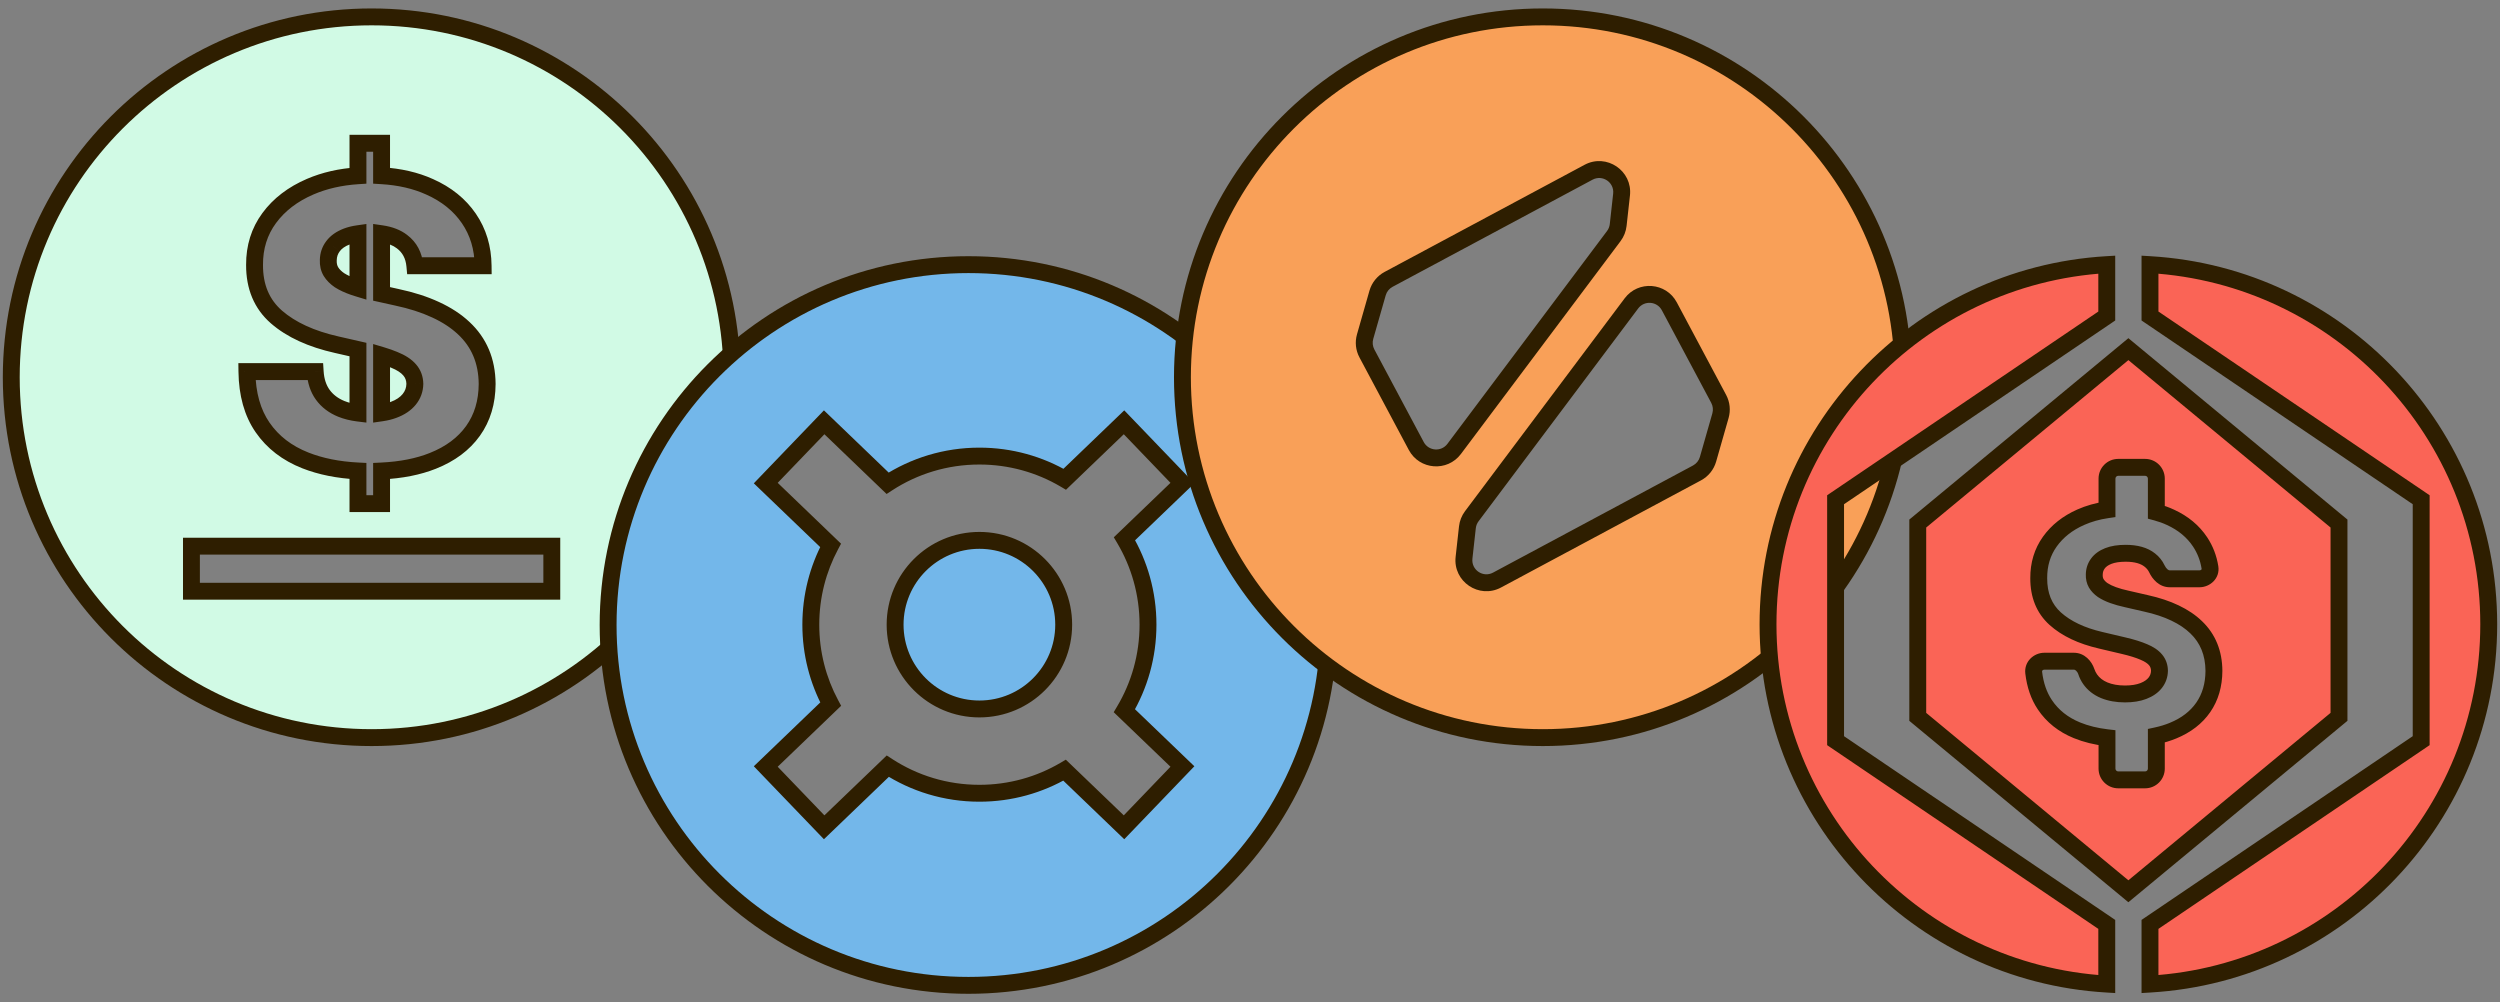 <svg width="222" height="89" viewBox="0 0 222 89" fill="none" xmlns="http://www.w3.org/2000/svg">
<rect x="0" y="0" width="222" height="89" fill="#808080" stroke="none"/>
<path fill-rule="evenodd" clip-rule="evenodd" d="M65 33.5C65 51.173 50.673 65.5 33 65.5C15.327 65.5 1 51.173 1 33.5C1 15.827 15.327 1.5 33 1.5C50.673 1.5 65 15.827 65 33.5ZM49 48.501V52.501H17V48.501H49ZM31.787 41.822V44.723H33.884V41.824C35.626 41.74 37.144 41.44 38.437 40.923C39.989 40.306 41.179 39.419 42.006 38.261C42.833 37.102 43.251 35.715 43.259 34.098C43.251 33.073 43.072 32.148 42.722 31.323C42.372 30.498 41.856 29.769 41.174 29.136C40.501 28.502 39.665 27.956 38.668 27.498C37.678 27.04 36.536 26.673 35.24 26.398L33.884 26.097V20.756C34.63 20.864 35.235 21.099 35.7 21.461C36.374 21.969 36.753 22.681 36.839 23.598H42.901C42.884 22.006 42.462 20.607 41.635 19.398C40.808 18.19 39.644 17.252 38.143 16.586C36.908 16.027 35.488 15.699 33.884 15.603V12.723H31.787V15.607C30.231 15.707 28.82 16.029 27.553 16.573C26.002 17.24 24.786 18.169 23.908 19.361C23.03 20.552 22.595 21.94 22.604 23.523C22.595 25.465 23.243 27.006 24.548 28.148C25.852 29.282 27.639 30.102 29.907 30.611L31.787 31.04V36.678C31.252 36.612 30.762 36.489 30.316 36.311C29.617 36.027 29.067 35.611 28.666 35.061C28.265 34.511 28.039 33.823 27.988 32.998H21.926C21.951 34.998 22.416 36.652 23.32 37.961C24.224 39.269 25.49 40.244 27.118 40.886C28.478 41.422 30.034 41.734 31.787 41.822ZM33.884 36.662C34.274 36.606 34.628 36.518 34.946 36.398C35.551 36.173 36.016 35.861 36.34 35.461C36.664 35.061 36.83 34.602 36.839 34.086C36.83 33.602 36.677 33.19 36.378 32.848C36.08 32.498 35.619 32.198 34.997 31.948C34.673 31.812 34.303 31.682 33.884 31.557V36.662ZM31.787 25.594V20.754C31.42 20.806 31.092 20.888 30.802 20.998C30.256 21.206 29.847 21.494 29.574 21.861C29.301 22.219 29.16 22.631 29.152 23.098C29.135 23.482 29.212 23.819 29.382 24.111C29.561 24.402 29.817 24.661 30.15 24.886C30.491 25.102 30.9 25.294 31.377 25.461C31.509 25.507 31.646 25.551 31.787 25.594Z" fill="#D1FAE5"/>
<path d="M49 52.501V53.251H49.75V52.501H49ZM49 48.501H49.75V47.751H49V48.501ZM17 52.501H16.25V53.251H17V52.501ZM17 48.501V47.751H16.25V48.501H17ZM31.787 44.723H31.037V45.473H31.787V44.723ZM31.787 41.822H32.537V41.109L31.825 41.073L31.787 41.822ZM33.884 44.723V45.473H34.634V44.723H33.884ZM33.884 41.824L33.848 41.075L33.134 41.109V41.824H33.884ZM38.437 40.923L38.16 40.226L38.159 40.227L38.437 40.923ZM43.259 34.098L44.009 34.102L44.009 34.092L43.259 34.098ZM42.722 31.323L43.413 31.031L42.722 31.323ZM41.174 29.136L40.661 29.682L40.664 29.685L41.174 29.136ZM38.668 27.498L38.352 28.179L38.355 28.18L38.668 27.498ZM35.24 26.398L35.077 27.13L35.084 27.132L35.24 26.398ZM33.884 26.097H33.134V26.699L33.722 26.829L33.884 26.097ZM33.884 20.756L33.992 20.013L33.134 19.888V20.756H33.884ZM35.7 21.461L35.24 22.053L35.249 22.059L35.7 21.461ZM36.839 23.598L36.092 23.668L36.155 24.348H36.839V23.598ZM42.901 23.598V24.348H43.659L43.651 23.59L42.901 23.598ZM41.635 19.398L41.016 19.822L41.635 19.398ZM38.143 16.586L37.834 17.269L37.839 17.271L38.143 16.586ZM33.884 15.603H33.134V16.309L33.839 16.352L33.884 15.603ZM33.884 12.723H34.634V11.973H33.884V12.723ZM31.787 12.723V11.973H31.037V12.723H31.787ZM31.787 15.607L31.835 16.355L32.537 16.31V15.607H31.787ZM27.553 16.573L27.849 17.262L27.553 16.573ZM23.908 19.361L23.304 18.916H23.304L23.908 19.361ZM22.604 23.523L23.354 23.526L23.354 23.519L22.604 23.523ZM24.548 28.148L24.054 28.713L24.056 28.714L24.548 28.148ZM29.907 30.611L30.074 29.88L30.071 29.879L29.907 30.611ZM31.787 31.04H32.537V30.442L31.954 30.309L31.787 31.04ZM31.787 36.678L31.695 37.422L32.537 37.526V36.678H31.787ZM30.316 36.311L30.034 37.006L30.037 37.007L30.316 36.311ZM27.988 32.998L28.737 32.952L28.693 32.248H27.988V32.998ZM21.926 32.998V32.248H21.166L21.176 33.008L21.926 32.998ZM27.118 40.886L27.393 40.188L27.118 40.886ZM33.884 36.662H33.134V37.527L33.991 37.404L33.884 36.662ZM34.946 36.398L34.684 35.695L34.681 35.696L34.946 36.398ZM36.34 35.461L36.923 35.933V35.933L36.34 35.461ZM36.839 34.086L37.589 34.098L37.589 34.085L37.589 34.072L36.839 34.086ZM36.378 32.848L35.807 33.335L35.813 33.342L36.378 32.848ZM34.997 31.948L34.706 32.64L34.717 32.644L34.997 31.948ZM33.884 31.557L34.098 30.838L33.134 30.551V31.557H33.884ZM31.787 25.594L31.569 26.312L32.537 26.606V25.594H31.787ZM31.787 20.754H32.537V19.891L31.682 20.012L31.787 20.754ZM30.802 20.998L30.534 20.297L30.534 20.297L30.802 20.998ZM29.574 21.861L30.171 22.315L30.176 22.308L29.574 21.861ZM29.152 23.098L29.901 23.131L29.902 23.122L29.902 23.112L29.152 23.098ZM29.382 24.111L28.735 24.489L28.739 24.496L28.743 24.503L29.382 24.111ZM30.15 24.886L29.729 25.507L29.738 25.513L29.747 25.519L30.15 24.886ZM31.377 25.461L31.13 26.169L31.377 25.461ZM33 66.25C51.087 66.25 65.75 51.587 65.75 33.5H64.25C64.25 50.759 50.259 64.75 33 64.75V66.25ZM0.25 33.5C0.25 51.587 14.913 66.25 33 66.25V64.75C15.741 64.75 1.75 50.759 1.75 33.5H0.25ZM33 0.75C14.913 0.75 0.25 15.413 0.25 33.5H1.75C1.75 16.241 15.741 2.25 33 2.25V0.75ZM65.75 33.5C65.75 15.413 51.087 0.75 33 0.75V2.25C50.259 2.25 64.25 16.241 64.25 33.5H65.75ZM49.75 52.501V48.501H48.25V52.501H49.75ZM17 53.251H49V51.751H17V53.251ZM16.25 48.501V52.501H17.75V48.501H16.25ZM49 47.751H17V49.251H49V47.751ZM32.537 44.723V41.822H31.037V44.723H32.537ZM33.884 43.973H31.787V45.473H33.884V43.973ZM33.134 41.824V44.723H34.634V41.824H33.134ZM38.159 40.227C36.96 40.706 35.527 40.994 33.848 41.075L33.92 42.573C35.725 42.486 37.328 42.174 38.716 41.62L38.159 40.227ZM41.395 37.825C40.666 38.847 39.602 39.653 38.16 40.226L38.714 41.62C40.377 40.96 41.692 39.991 42.616 38.697L41.395 37.825ZM42.509 34.094C42.501 35.578 42.12 36.809 41.395 37.825L42.616 38.697C43.545 37.395 44 35.852 44.009 34.102L42.509 34.094ZM42.031 31.616C42.337 32.338 42.501 33.164 42.509 34.104L44.009 34.092C44 32.983 43.806 31.958 43.413 31.031L42.031 31.616ZM40.664 29.685C41.272 30.25 41.725 30.892 42.031 31.616L43.413 31.031C43.02 30.104 42.441 29.288 41.685 28.586L40.664 29.685ZM38.355 28.18C39.292 28.61 40.056 29.114 40.661 29.682L41.688 28.589C40.946 27.891 40.039 27.303 38.981 26.817L38.355 28.18ZM35.084 27.132C36.337 27.398 37.424 27.748 38.352 28.179L38.983 26.818C37.933 26.331 36.735 25.949 35.396 25.665L35.084 27.132ZM33.722 26.829L35.077 27.13L35.403 25.666L34.047 25.365L33.722 26.829ZM33.134 20.756V26.097H34.634V20.756H33.134ZM36.16 20.868C35.568 20.408 34.831 20.136 33.992 20.013L33.776 21.498C34.428 21.593 34.902 21.79 35.24 22.053L36.16 20.868ZM37.585 23.529C37.483 22.423 37.011 21.51 36.152 20.862L35.249 22.059C35.737 22.428 36.024 22.94 36.092 23.668L37.585 23.529ZM42.901 22.848H36.839V24.348H42.901V22.848ZM41.016 19.822C41.752 20.897 42.135 22.149 42.151 23.606L43.651 23.59C43.633 21.864 43.172 20.316 42.254 18.975L41.016 19.822ZM37.839 17.271C39.228 17.888 40.277 18.742 41.016 19.822L42.254 18.975C41.339 17.638 40.06 16.616 38.448 15.9L37.839 17.271ZM33.839 16.352C35.368 16.443 36.696 16.754 37.834 17.269L38.452 15.902C37.12 15.3 35.608 14.955 33.929 14.854L33.839 16.352ZM33.134 12.723V15.603H34.634V12.723H33.134ZM31.787 13.473H33.884V11.973H31.787V13.473ZM32.537 15.607V12.723H31.037V15.607H32.537ZM27.849 17.262C29.027 16.756 30.353 16.451 31.835 16.355L31.739 14.859C30.108 14.963 28.612 15.302 27.257 15.884L27.849 17.262ZM24.512 19.806C25.3 18.736 26.402 17.884 27.849 17.262L27.257 15.884C25.601 16.596 24.272 17.602 23.304 18.916L24.512 19.806ZM23.354 23.519C23.346 22.085 23.736 20.858 24.512 19.806L23.304 18.916C22.323 20.247 21.844 21.794 21.854 23.527L23.354 23.519ZM25.042 27.584C23.921 26.604 23.346 25.28 23.354 23.526L21.854 23.52C21.844 25.65 22.565 27.41 24.054 28.713L25.042 27.584ZM30.071 29.879C27.884 29.389 26.224 28.61 25.04 27.582L24.056 28.714C25.481 29.953 27.393 30.816 29.743 31.343L30.071 29.879ZM31.954 30.309L30.074 29.88L29.74 31.342L31.62 31.771L31.954 30.309ZM32.537 36.678V31.04H31.037V36.678H32.537ZM30.037 37.007C30.55 37.212 31.104 37.349 31.695 37.422L31.879 35.933C31.401 35.874 30.974 35.766 30.595 35.614L30.037 37.007ZM28.06 35.502C28.552 36.178 29.22 36.676 30.034 37.006L30.598 35.616C30.014 35.379 29.582 35.044 29.272 34.619L28.06 35.502ZM27.24 33.045C27.298 33.981 27.558 34.814 28.06 35.502L29.272 34.619C28.972 34.207 28.781 33.665 28.737 32.952L27.24 33.045ZM21.926 33.748H27.988V32.248H21.926V33.748ZM23.937 37.534C23.137 36.377 22.7 34.878 22.676 32.989L21.176 33.008C21.203 35.118 21.695 36.928 22.703 38.387L23.937 37.534ZM27.393 40.188C25.889 39.595 24.748 38.708 23.937 37.534L22.703 38.387C23.7 39.83 25.091 40.893 26.843 41.584L27.393 40.188ZM31.825 41.073C30.138 40.988 28.664 40.689 27.393 40.188L26.843 41.584C28.293 42.154 29.931 42.479 31.749 42.571L31.825 41.073ZM33.991 37.404C34.426 37.342 34.834 37.242 35.21 37.1L34.681 35.696C34.422 35.794 34.122 35.87 33.778 35.919L33.991 37.404ZM35.207 37.101C35.907 36.841 36.495 36.461 36.923 35.933L35.757 34.989C35.537 35.261 35.196 35.505 34.684 35.695L35.207 37.101ZM36.923 35.933C37.353 35.402 37.577 34.782 37.589 34.098L36.089 34.073C36.083 34.423 35.975 34.719 35.757 34.989L36.923 35.933ZM37.589 34.072C37.577 33.425 37.366 32.839 36.943 32.355L35.813 33.342C35.987 33.541 36.083 33.78 36.089 34.099L37.589 34.072ZM36.949 32.362C36.544 31.887 35.964 31.528 35.276 31.252L34.717 32.644C35.275 32.868 35.616 33.11 35.807 33.335L36.949 32.362ZM35.288 31.257C34.934 31.108 34.537 30.969 34.098 30.838L33.67 32.276C34.068 32.395 34.413 32.516 34.706 32.639L35.288 31.257ZM33.134 31.557V36.662H34.634V31.557H33.134ZM32.537 25.594V20.754H31.037V25.594H32.537ZM31.682 20.012C31.27 20.07 30.886 20.163 30.534 20.297L31.069 21.699C31.298 21.612 31.57 21.543 31.892 21.497L31.682 20.012ZM30.534 20.297C29.892 20.543 29.351 20.904 28.972 21.413L30.176 22.308C30.343 22.084 30.62 21.87 31.069 21.699L30.534 20.297ZM28.977 21.406C28.604 21.896 28.413 22.465 28.402 23.084L29.902 23.112C29.908 22.799 29.998 22.542 30.171 22.315L28.977 21.406ZM28.403 23.065C28.38 23.572 28.482 24.057 28.735 24.489L30.03 23.732C29.942 23.581 29.89 23.391 29.901 23.131L28.403 23.065ZM28.743 24.503C28.987 24.9 29.323 25.232 29.729 25.507L30.57 24.265C30.311 24.089 30.136 23.905 30.021 23.718L28.743 24.503ZM29.747 25.519C30.148 25.773 30.611 25.988 31.13 26.169L31.625 24.753C31.189 24.6 30.834 24.432 30.552 24.253L29.747 25.519ZM31.13 26.169C31.272 26.218 31.418 26.266 31.569 26.312L32.005 24.876C31.873 24.836 31.746 24.795 31.625 24.753L31.13 26.169Z" fill="#2E1E00"/>
<path fill-rule="evenodd" clip-rule="evenodd" d="M86 87.5C103.673 87.5 118 73.173 118 55.5C118 37.827 103.673 23.5 86 23.5C68.327 23.5 54 37.827 54 55.5C54 73.173 68.327 87.5 86 87.5ZM94.456 55.471C94.456 59.605 91.105 62.956 86.971 62.956C82.837 62.956 79.485 59.605 79.485 55.471C79.485 51.337 82.837 47.985 86.971 47.985C91.105 47.985 94.456 51.337 94.456 55.471ZM101.942 55.471C101.942 58.263 101.177 60.877 99.846 63.114L104.999 68.066L99.813 73.463L94.535 68.392C92.316 69.695 89.73 70.441 86.971 70.441C83.97 70.441 81.175 69.558 78.832 68.038L73.186 73.463L68 68.066L73.764 62.527C72.638 60.425 72 58.022 72 55.471C72 52.925 72.635 50.527 73.756 48.428L68 42.898L73.186 37.5L78.819 42.912C81.164 41.386 83.964 40.5 86.971 40.5C89.736 40.5 92.327 41.25 94.549 42.557L99.813 37.5L104.999 42.898L99.854 47.841C101.18 50.075 101.942 52.684 101.942 55.471Z" fill="#73B7EA"/>
<path d="M99.846 63.114L99.201 62.731L98.897 63.243L99.326 63.655L99.846 63.114ZM104.999 68.066L105.54 68.585L106.06 68.044L105.519 67.525L104.999 68.066ZM99.813 73.463L99.293 74.004L99.834 74.524L100.354 73.983L99.813 73.463ZM94.535 68.392L95.055 67.852L94.645 67.458L94.156 67.746L94.535 68.392ZM78.832 68.038L79.241 67.409L78.742 67.085L78.313 67.498L78.832 68.038ZM73.186 73.463L72.645 73.983L73.165 74.524L73.706 74.004L73.186 73.463ZM68 68.066L67.48 67.525L66.94 68.044L67.459 68.585L68 68.066ZM73.764 62.527L74.284 63.068L74.694 62.674L74.425 62.173L73.764 62.527ZM73.756 48.428L74.418 48.782L74.685 48.281L74.276 47.888L73.756 48.428ZM68 42.898L67.459 42.378L66.94 42.919L67.48 43.439L68 42.898ZM73.186 37.5L73.706 36.959L73.165 36.44L72.645 36.98L73.186 37.5ZM78.819 42.912L78.299 43.453L78.728 43.865L79.228 43.541L78.819 42.912ZM94.549 42.557L94.169 43.203L94.659 43.492L95.069 43.098L94.549 42.557ZM99.813 37.5L100.354 36.98L99.834 36.44L99.293 36.959L99.813 37.5ZM104.999 42.898L105.519 43.439L106.06 42.919L105.54 42.378L104.999 42.898ZM99.854 47.841L99.335 47.3L98.906 47.712L99.209 48.224L99.854 47.841ZM117.25 55.5C117.25 72.759 103.259 86.75 86 86.75V88.25C104.087 88.25 118.75 73.587 118.75 55.5H117.25ZM86 24.25C103.259 24.25 117.25 38.241 117.25 55.5H118.75C118.75 37.413 104.087 22.75 86 22.75V24.25ZM54.75 55.5C54.75 38.241 68.741 24.25 86 24.25V22.75C67.913 22.75 53.25 37.413 53.25 55.5H54.75ZM86 86.75C68.741 86.75 54.75 72.759 54.75 55.5H53.25C53.25 73.587 67.913 88.25 86 88.25V86.75ZM86.971 63.706C91.519 63.706 95.206 60.019 95.206 55.471H93.706C93.706 59.191 90.691 62.206 86.971 62.206V63.706ZM78.735 55.471C78.735 60.019 82.422 63.706 86.971 63.706V62.206C83.251 62.206 80.235 59.191 80.235 55.471H78.735ZM86.971 47.235C82.422 47.235 78.735 50.922 78.735 55.471H80.235C80.235 51.751 83.251 48.735 86.971 48.735V47.235ZM95.206 55.471C95.206 50.922 91.519 47.235 86.971 47.235V48.735C90.691 48.735 93.706 51.751 93.706 55.471H95.206ZM100.49 63.498C101.889 61.148 102.692 58.402 102.692 55.471H101.192C101.192 58.124 100.465 60.606 99.201 62.731L100.49 63.498ZM105.519 67.525L100.366 62.574L99.326 63.655L104.479 68.606L105.519 67.525ZM100.354 73.983L105.54 68.585L104.458 67.546L99.272 72.944L100.354 73.983ZM94.016 68.933L99.293 74.004L100.333 72.922L95.055 67.852L94.016 68.933ZM86.971 71.191C89.867 71.191 92.583 70.407 94.915 69.039L94.156 67.746C92.048 68.982 89.593 69.691 86.971 69.691V71.191ZM78.424 68.667C80.885 70.264 83.821 71.191 86.971 71.191V69.691C84.119 69.691 81.466 68.853 79.241 67.409L78.424 68.667ZM73.706 74.004L79.352 68.579L78.313 67.498L72.666 72.922L73.706 74.004ZM67.459 68.585L72.645 73.983L73.727 72.944L68.541 67.546L67.459 68.585ZM73.245 61.987L67.48 67.525L68.52 68.606L74.284 63.068L73.245 61.987ZM71.25 55.471C71.25 58.149 71.92 60.673 73.103 62.881L74.425 62.173C73.356 60.177 72.75 57.896 72.75 55.471H71.25ZM73.095 48.075C71.917 50.28 71.25 52.798 71.25 55.471H72.75C72.75 53.051 73.354 50.775 74.418 48.782L73.095 48.075ZM67.48 43.439L73.237 48.969L74.276 47.888L68.52 42.357L67.48 43.439ZM72.645 36.98L67.459 42.378L68.541 43.417L73.727 38.02L72.645 36.98ZM79.338 42.371L73.706 36.959L72.666 38.041L78.299 43.453L79.338 42.371ZM86.971 39.75C83.814 39.75 80.874 40.681 78.41 42.283L79.228 43.541C81.455 42.092 84.114 41.25 86.971 41.25V39.75ZM94.93 41.911C92.595 40.537 89.874 39.75 86.971 39.75V41.25C89.599 41.25 92.058 41.962 94.169 43.203L94.93 41.911ZM99.293 36.959L94.03 42.016L95.069 43.098L100.333 38.041L99.293 36.959ZM105.54 42.378L100.354 36.98L99.272 38.02L104.458 43.417L105.54 42.378ZM100.374 48.382L105.519 43.439L104.479 42.357L99.335 47.3L100.374 48.382ZM102.692 55.471C102.692 52.546 101.892 49.805 100.499 47.458L99.209 48.224C100.468 50.345 101.192 52.822 101.192 55.471H102.692Z" fill="#2E1E00"/>
<path fill-rule="evenodd" clip-rule="evenodd" d="M169 33.5C169 51.173 154.673 65.5 137 65.5C119.327 65.5 105 51.173 105 33.5C105 15.827 119.327 1.5 137 1.5C154.673 1.5 169 15.827 169 33.5ZM121.38 31.384L125.765 39.605C126.454 40.897 128.251 41.035 129.13 39.864L143.307 20.961C143.521 20.675 143.655 20.337 143.694 19.982L143.995 17.28C144.173 15.679 142.482 14.535 141.062 15.296L123.307 24.808C122.83 25.063 122.477 25.501 122.328 26.021L121.222 29.893C121.08 30.392 121.136 30.927 121.38 31.384ZM148.235 27.2L152.62 35.421C152.864 35.879 152.92 36.413 152.778 36.911L151.672 40.784C151.523 41.304 151.17 41.742 150.693 41.997L132.938 51.509C131.518 52.27 129.827 51.126 130.005 49.525L130.306 46.823C130.345 46.468 130.479 46.13 130.693 45.844L144.87 26.941C145.749 25.77 147.546 25.908 148.235 27.2Z" fill="#F9A058"/>
<path d="M125.765 39.605L125.103 39.958V39.958L125.765 39.605ZM121.38 31.384L122.042 31.031L121.38 31.384ZM129.13 39.864L128.53 39.414L129.13 39.864ZM143.307 20.961L142.707 20.511V20.511L143.307 20.961ZM143.694 19.982L144.44 20.065L144.44 20.065L143.694 19.982ZM143.995 17.28L143.249 17.197L143.249 17.197L143.995 17.28ZM141.062 15.296L140.708 14.635L140.708 14.635L141.062 15.296ZM123.307 24.808L123.661 25.469L123.307 24.808ZM122.328 26.021L123.05 26.227V26.227L122.328 26.021ZM121.222 29.893L121.943 30.099L121.943 30.099L121.222 29.893ZM152.62 35.421L151.958 35.774L151.958 35.774L152.62 35.421ZM148.235 27.2L148.897 26.847L148.235 27.2ZM152.778 36.911L153.499 37.118L152.778 36.911ZM151.672 40.784L150.95 40.578L150.95 40.578L151.672 40.784ZM150.693 41.997L151.047 42.658L151.047 42.658L150.693 41.997ZM132.938 51.509L132.583 50.848L132.938 51.509ZM130.005 49.525L130.751 49.608L130.005 49.525ZM130.306 46.823L129.56 46.74L130.306 46.823ZM130.693 45.844L130.093 45.394V45.394L130.693 45.844ZM144.87 26.941L145.47 27.391V27.391L144.87 26.941ZM137 66.25C155.087 66.25 169.75 51.587 169.75 33.5H168.25C168.25 50.759 154.259 64.75 137 64.75V66.25ZM104.25 33.5C104.25 51.587 118.913 66.25 137 66.25V64.75C119.741 64.75 105.75 50.759 105.75 33.5H104.25ZM137 0.75C118.913 0.75 104.25 15.413 104.25 33.5H105.75C105.75 16.241 119.741 2.25 137 2.25V0.75ZM169.75 33.5C169.75 15.413 155.087 0.75 137 0.75V2.25C154.259 2.25 168.25 16.241 168.25 33.5H169.75ZM126.427 39.252L122.042 31.031L120.719 31.737L125.103 39.958L126.427 39.252ZM128.53 39.414C127.981 40.146 126.857 40.059 126.427 39.252L125.103 39.958C126.05 41.734 128.522 41.924 129.73 40.314L128.53 39.414ZM142.707 20.511L128.53 39.414L129.73 40.314L143.907 21.411L142.707 20.511ZM142.949 19.899C142.924 20.121 142.841 20.332 142.707 20.511L143.907 21.411C144.201 21.018 144.386 20.553 144.44 20.065L142.949 19.899ZM143.249 17.197L142.949 19.899L144.44 20.065L144.74 17.362L143.249 17.197ZM141.417 15.957C142.304 15.482 143.36 16.196 143.249 17.197L144.74 17.363C144.985 15.162 142.66 13.589 140.708 14.635L141.417 15.957ZM123.661 25.469L141.417 15.957L140.708 14.635L122.953 24.146L123.661 25.469ZM123.05 26.227C123.142 25.902 123.363 25.628 123.661 25.469L122.953 24.146C122.297 24.498 121.812 25.1 121.607 25.815L123.05 26.227ZM121.943 30.099L123.05 26.227L121.607 25.815L120.501 29.687L121.943 30.099ZM122.042 31.031C121.89 30.745 121.854 30.411 121.943 30.099L120.501 29.687C120.305 30.373 120.383 31.108 120.719 31.737L122.042 31.031ZM153.281 35.068L148.897 26.847L147.573 27.553L151.958 35.774L153.281 35.068ZM153.499 37.118C153.695 36.432 153.617 35.697 153.281 35.068L151.958 35.774C152.11 36.06 152.146 36.394 152.057 36.706L153.499 37.118ZM152.393 40.99L153.499 37.118L152.057 36.706L150.95 40.578L152.393 40.99ZM151.047 42.658C151.703 42.307 152.188 41.705 152.393 40.99L150.95 40.578C150.858 40.903 150.637 41.176 150.339 41.336L151.047 42.658ZM133.292 52.17L151.047 42.658L150.339 41.336L132.583 50.848L133.292 52.17ZM129.26 49.443C129.015 51.643 131.34 53.216 133.292 52.17L132.583 50.848C131.696 51.323 130.64 50.609 130.751 49.608L129.26 49.443ZM129.56 46.74L129.26 49.443L130.751 49.608L131.051 46.906L129.56 46.74ZM130.093 45.394C129.799 45.787 129.614 46.252 129.56 46.74L131.051 46.906C131.076 46.684 131.159 46.473 131.293 46.294L130.093 45.394ZM144.27 26.491L130.093 45.394L131.293 46.294L145.47 27.391L144.27 26.491ZM148.897 26.847C147.95 25.071 145.478 24.881 144.27 26.491L145.47 27.391C146.019 26.659 147.143 26.746 147.573 27.553L148.897 26.847Z" fill="#2E1E00"/>
<path fill-rule="evenodd" clip-rule="evenodd" d="M190.919 28.061V23.5C207.699 24.492 221 38.415 221 55.443C221 72.472 207.699 86.394 190.919 87.387V82.086L215 65.771V44.376L190.919 28.061ZM207.703 63.657L188.999 79.144L170.297 63.658V46.491L189.001 31.004L207.703 46.49V63.657ZM187.081 23.5V28.062L163 44.377V65.772L187.081 82.087V87.387C170.301 86.394 157 72.472 157 55.443C157 38.415 170.301 24.492 187.081 23.5ZM191.533 50.518C191.754 50.986 192.158 51.398 192.675 51.398H195.317C195.873 51.398 196.332 50.941 196.244 50.392C196.112 49.56 195.822 48.806 195.373 48.129C194.75 47.189 193.874 46.459 192.744 45.94C192.349 45.756 191.928 45.603 191.483 45.484V42.5C191.483 41.948 191.036 41.5 190.483 41.5H188.101C187.549 41.5 187.101 41.948 187.101 42.5V45.269C186.262 45.392 185.484 45.612 184.768 45.931C183.599 46.449 182.684 47.173 182.022 48.1C181.361 49.028 181.033 50.107 181.04 51.34C181.033 52.851 181.521 54.051 182.504 54.939C183.487 55.821 184.832 56.46 186.54 56.856L188.602 57.342C189.321 57.511 189.912 57.696 190.374 57.897C190.843 58.091 191.19 58.325 191.414 58.597C191.639 58.863 191.755 59.184 191.761 59.56C191.755 59.962 191.629 60.319 191.385 60.63C191.141 60.942 190.791 61.185 190.335 61.36C189.886 61.535 189.34 61.623 188.698 61.623C187.998 61.623 187.381 61.513 186.848 61.292C186.322 61.071 185.908 60.747 185.606 60.319C185.463 60.116 185.349 59.889 185.265 59.638C185.097 59.136 184.682 58.714 184.153 58.714H181.542C180.985 58.714 180.528 59.171 180.593 59.724C180.723 60.836 181.052 61.787 181.579 62.576C182.26 63.594 183.214 64.353 184.44 64.853C185.238 65.177 186.125 65.396 187.101 65.51V68.253C187.101 68.805 187.549 69.253 188.101 69.253H190.483C191.036 69.253 191.483 68.805 191.483 68.253V65.336C192.014 65.222 192.508 65.07 192.965 64.882C194.134 64.402 195.03 63.711 195.653 62.81C196.276 61.908 196.59 60.828 196.597 59.57C196.59 58.772 196.455 58.052 196.192 57.41C195.929 56.768 195.54 56.201 195.027 55.708C194.519 55.215 193.89 54.79 193.139 54.433C192.394 54.077 191.533 53.791 190.557 53.577L188.862 53.188C188.412 53.091 188.008 52.977 187.648 52.848C187.288 52.718 186.98 52.569 186.723 52.4C186.473 52.225 186.28 52.024 186.145 51.797C186.017 51.57 185.959 51.307 185.972 51.009C185.978 50.646 186.084 50.325 186.29 50.046C186.495 49.76 186.803 49.537 187.214 49.374C187.625 49.212 188.139 49.131 188.756 49.131C189.687 49.131 190.403 49.332 190.904 49.734C191.179 49.949 191.389 50.21 191.533 50.518Z" fill="#FA6456"/>
<path d="M190.919 23.5L190.963 22.751L190.169 22.704V23.5H190.919ZM190.919 28.061H190.169V28.459L190.498 28.682L190.919 28.061ZM190.919 87.387H190.169V88.183L190.963 88.135L190.919 87.387ZM190.919 82.086L190.498 81.465L190.169 81.688V82.086H190.919ZM215 65.771L215.421 66.392L215.75 66.169V65.771H215ZM215 44.376H215.75V43.978L215.421 43.755L215 44.376ZM188.999 79.144L188.521 79.722L188.999 80.118L189.478 79.722L188.999 79.144ZM207.703 63.657L208.181 64.235L208.453 64.01V63.657H207.703ZM170.297 63.658H169.547V64.011L169.819 64.236L170.297 63.658ZM170.297 46.491L169.819 45.913L169.547 46.138V46.491H170.297ZM189.001 31.004L189.479 30.426L189.001 30.03L188.522 30.426L189.001 31.004ZM207.703 46.49H208.453V46.137L208.181 45.912L207.703 46.49ZM187.081 28.062L187.502 28.683L187.831 28.46V28.062H187.081ZM187.081 23.5H187.831V22.704L187.037 22.751L187.081 23.5ZM163 44.377L162.579 43.756L162.25 43.979V44.377H163ZM163 65.772H162.25V66.17L162.579 66.393L163 65.772ZM187.081 82.087H187.831V81.689L187.502 81.466L187.081 82.087ZM187.081 87.387L187.037 88.135L187.831 88.183V87.387H187.081ZM191.533 50.518L192.212 50.198L191.533 50.518ZM196.244 50.392L195.504 50.51V50.51L196.244 50.392ZM195.373 48.129L195.999 47.715L195.999 47.715L195.373 48.129ZM192.744 45.94L192.426 46.62L192.431 46.622L192.744 45.94ZM191.483 45.484H190.733V46.059L191.288 46.208L191.483 45.484ZM187.101 45.269L187.21 46.011L187.851 45.917V45.269H187.101ZM184.768 45.931L185.072 46.616L185.072 46.616L184.768 45.931ZM182.022 48.1L181.412 47.664L182.022 48.1ZM181.04 51.34L181.79 51.343L181.79 51.336L181.04 51.34ZM182.504 54.939L182.001 55.495L182.003 55.497L182.504 54.939ZM186.54 56.856L186.712 56.126L186.709 56.125L186.54 56.856ZM188.602 57.342L188.429 58.072L188.43 58.072L188.602 57.342ZM190.374 57.897L190.075 58.585L190.086 58.589L190.374 57.897ZM191.414 58.597L190.836 59.075L190.842 59.081L191.414 58.597ZM191.761 59.56L192.511 59.572L192.511 59.56L192.511 59.547L191.761 59.56ZM190.335 61.36L190.067 60.66L190.063 60.661L190.335 61.36ZM186.848 61.292L186.559 61.984L186.562 61.985L186.848 61.292ZM185.606 60.319L184.993 60.751L184.993 60.751L185.606 60.319ZM185.265 59.638L184.554 59.875L185.265 59.638ZM180.593 59.724L181.337 59.637L180.593 59.724ZM181.579 62.576L180.956 62.993L181.579 62.576ZM184.44 64.853L184.723 64.158L184.723 64.158L184.44 64.853ZM187.101 65.51H187.851V64.842L187.188 64.765L187.101 65.51ZM191.483 65.336L191.325 64.603L190.733 64.731V65.336H191.483ZM192.965 64.882L192.68 64.188L192.679 64.189L192.965 64.882ZM195.653 62.81L196.27 63.236L195.653 62.81ZM196.597 59.57L197.347 59.574L197.347 59.564L196.597 59.57ZM196.192 57.41L195.498 57.695V57.695L196.192 57.41ZM195.027 55.708L194.504 56.246L194.507 56.249L195.027 55.708ZM193.139 54.433L192.815 55.11L192.817 55.111L193.139 54.433ZM190.557 53.577L190.389 54.308L190.396 54.31L190.557 53.577ZM188.862 53.188L189.029 52.457L189.02 52.455L188.862 53.188ZM187.648 52.848L187.393 53.553H187.393L187.648 52.848ZM186.723 52.4L186.293 53.015L186.302 53.021L186.312 53.027L186.723 52.4ZM186.145 51.797L185.492 52.166L185.496 52.173L185.5 52.18L186.145 51.797ZM185.972 51.009L186.721 51.041L186.722 51.032L186.722 51.022L185.972 51.009ZM186.29 50.046L186.894 50.491L186.898 50.484L186.29 50.046ZM187.214 49.374L186.939 48.677H186.939L187.214 49.374ZM190.904 49.734L190.434 50.319L190.443 50.326L190.904 49.734ZM190.169 23.5V28.061H191.669V23.5H190.169ZM221.75 55.443C221.75 38.015 208.137 23.767 190.963 22.751L190.875 24.249C207.26 25.218 220.25 38.814 220.25 55.443H221.75ZM190.963 88.135C208.137 87.12 221.75 72.872 221.75 55.443H220.25C220.25 72.073 207.26 85.669 190.875 86.638L190.963 88.135ZM190.169 82.086V87.387H191.669V82.086H190.169ZM214.579 65.15L190.498 81.465L191.34 82.707L215.421 66.392L214.579 65.15ZM214.25 44.376V65.771H215.75V44.376H214.25ZM190.498 28.682L214.579 44.997L215.421 43.755L191.34 27.441L190.498 28.682ZM189.478 79.722L208.181 64.235L207.224 63.079L188.521 78.566L189.478 79.722ZM169.819 64.236L188.521 79.722L189.478 78.566L170.776 63.08L169.819 64.236ZM169.547 46.491V63.658H171.047V46.491H169.547ZM188.522 30.426L169.819 45.913L170.776 47.069L189.479 31.582L188.522 30.426ZM208.181 45.912L189.479 30.426L188.522 31.582L207.224 47.068L208.181 45.912ZM208.453 63.657V46.49H206.953V63.657H208.453ZM187.831 28.062V23.5H186.331V28.062H187.831ZM163.421 44.998L187.502 28.683L186.66 27.442L162.579 43.756L163.421 44.998ZM163.75 65.772V44.377H162.25V65.772H163.75ZM187.502 81.466L163.421 65.151L162.579 66.393L186.66 82.707L187.502 81.466ZM187.831 87.387V82.087H186.331V87.387H187.831ZM156.25 55.443C156.25 72.872 169.863 87.12 187.037 88.135L187.125 86.638C170.74 85.669 157.75 72.073 157.75 55.443H156.25ZM187.037 22.751C169.863 23.767 156.25 38.015 156.25 55.443H157.75C157.75 38.814 170.74 25.218 187.125 24.249L187.037 22.751ZM192.675 50.648C192.627 50.648 192.562 50.632 192.474 50.558C192.381 50.48 192.286 50.355 192.212 50.198L190.855 50.837C191.126 51.414 191.728 52.148 192.675 52.148V50.648ZM195.317 50.648H192.675V52.148H195.317V50.648ZM195.504 50.51C195.507 50.528 195.504 50.539 195.502 50.547C195.499 50.556 195.492 50.57 195.478 50.585C195.447 50.618 195.39 50.648 195.317 50.648V52.148C196.252 52.148 197.157 51.356 196.985 50.274L195.504 50.51ZM194.748 48.543C195.135 49.128 195.388 49.78 195.504 50.51L196.985 50.274C196.837 49.341 196.508 48.485 195.999 47.715L194.748 48.543ZM192.431 46.622C193.447 47.089 194.21 47.731 194.748 48.543L195.999 47.715C195.291 46.646 194.3 45.83 193.057 45.259L192.431 46.622ZM191.288 46.208C191.694 46.317 192.073 46.455 192.426 46.62L193.061 45.261C192.624 45.057 192.163 44.89 191.678 44.759L191.288 46.208ZM190.733 42.5V45.484H192.233V42.5H190.733ZM190.483 42.25C190.621 42.25 190.733 42.362 190.733 42.5H192.233C192.233 41.534 191.45 40.75 190.483 40.75V42.25ZM188.101 42.25H190.483V40.75H188.101V42.25ZM187.851 42.5C187.851 42.362 187.963 42.25 188.101 42.25V40.75C187.135 40.75 186.351 41.534 186.351 42.5H187.851ZM187.851 45.269V42.5H186.351V45.269H187.851ZM185.072 46.616C185.721 46.328 186.433 46.125 187.21 46.011L186.993 44.527C186.091 44.659 185.247 44.897 184.463 45.245L185.072 46.616ZM182.633 48.535C183.207 47.73 184.01 47.087 185.072 46.616L184.463 45.245C183.187 45.812 182.16 46.615 181.412 47.664L182.633 48.535ZM181.79 51.336C181.784 50.247 182.071 49.324 182.633 48.535L181.412 47.664C180.651 48.731 180.283 49.967 180.29 51.343L181.79 51.336ZM183.007 54.383C182.206 53.658 181.784 52.674 181.79 51.343L180.29 51.337C180.283 53.028 180.837 54.443 182.001 55.495L183.007 54.383ZM186.709 56.125C185.086 55.749 183.867 55.155 183.005 54.381L182.003 55.497C183.106 56.487 184.578 57.171 186.371 57.586L186.709 56.125ZM188.774 56.612L186.712 56.126L186.368 57.586L188.429 58.072L188.774 56.612ZM190.673 57.209C190.155 56.984 189.518 56.787 188.773 56.612L188.43 58.072C189.124 58.235 189.668 58.407 190.075 58.584L190.673 57.209ZM191.993 58.12C191.663 57.721 191.197 57.426 190.661 57.204L190.086 58.589C190.488 58.756 190.716 58.929 190.836 59.075L191.993 58.12ZM192.511 59.547C192.502 59.013 192.333 58.522 191.987 58.113L190.842 59.081C190.945 59.204 191.007 59.355 191.011 59.573L192.511 59.547ZM191.976 61.093C192.322 60.651 192.502 60.135 192.511 59.572L191.011 59.548C191.007 59.79 190.936 59.987 190.795 60.168L191.976 61.093ZM190.604 62.06C191.157 61.848 191.63 61.534 191.976 61.093L190.795 60.168C190.652 60.35 190.425 60.522 190.067 60.66L190.604 62.06ZM188.698 62.373C189.404 62.373 190.048 62.277 190.608 62.059L190.063 60.661C189.724 60.793 189.276 60.873 188.698 60.873V62.373ZM186.562 61.985C187.203 62.25 187.92 62.373 188.698 62.373V60.873C188.076 60.873 187.56 60.775 187.135 60.599L186.562 61.985ZM184.993 60.751C185.383 61.305 185.914 61.714 186.559 61.984L187.138 60.6C186.729 60.429 186.432 60.19 186.219 59.887L184.993 60.751ZM184.554 59.875C184.659 60.191 184.805 60.485 184.993 60.751L186.219 59.887C186.12 59.747 186.039 59.587 185.976 59.4L184.554 59.875ZM184.153 59.464C184.208 59.464 184.273 59.483 184.349 59.55C184.43 59.621 184.507 59.735 184.554 59.875L185.976 59.4C185.747 58.715 185.118 57.964 184.153 57.964V59.464ZM181.542 59.464H184.153V57.964H181.542V59.464ZM181.337 59.637C181.333 59.598 181.343 59.564 181.375 59.53C181.411 59.493 181.469 59.464 181.542 59.464V57.964C180.593 57.964 179.724 58.758 179.848 59.811L181.337 59.637ZM182.203 62.159C181.752 61.485 181.456 60.652 181.337 59.637L179.848 59.811C179.989 61.02 180.351 62.089 180.956 62.993L182.203 62.159ZM184.723 64.158C183.623 63.71 182.793 63.043 182.203 62.159L180.956 62.993C181.727 64.146 182.804 64.996 184.157 65.547L184.723 64.158ZM187.188 64.765C186.269 64.658 185.45 64.454 184.723 64.158L184.157 65.547C185.026 65.901 185.98 66.135 187.015 66.255L187.188 64.765ZM187.851 68.253V65.51H186.351V68.253H187.851ZM188.101 68.503C187.963 68.503 187.851 68.391 187.851 68.253H186.351C186.351 69.219 187.135 70.003 188.101 70.003V68.503ZM190.483 68.503H188.101V70.003H190.483V68.503ZM190.733 68.253C190.733 68.391 190.621 68.503 190.483 68.503V70.003C191.45 70.003 192.233 69.219 192.233 68.253H190.733ZM190.733 65.336V68.253H192.233V65.336H190.733ZM192.679 64.189C192.267 64.359 191.817 64.497 191.325 64.603L191.641 66.07C192.212 65.947 192.749 65.782 193.251 65.575L192.679 64.189ZM195.036 62.383C194.507 63.148 193.736 63.755 192.68 64.188L193.25 65.576C194.532 65.049 195.552 64.274 196.27 63.236L195.036 62.383ZM195.847 59.566C195.841 60.697 195.56 61.624 195.036 62.383L196.27 63.236C196.991 62.193 197.34 60.96 197.347 59.574L195.847 59.566ZM195.498 57.695C195.72 58.236 195.841 58.86 195.847 59.576L197.347 59.564C197.34 58.685 197.191 57.868 196.886 57.126L195.498 57.695ZM194.507 56.249C194.948 56.671 195.276 57.152 195.498 57.695L196.886 57.126C196.582 56.384 196.133 55.73 195.546 55.167L194.507 56.249ZM192.817 55.111C193.507 55.438 194.065 55.819 194.504 56.246L195.549 55.17C194.974 54.611 194.273 54.142 193.46 53.756L192.817 55.111ZM190.396 54.31C191.327 54.514 192.131 54.783 192.815 55.11L193.462 53.757C192.656 53.371 191.739 53.069 190.718 52.845L190.396 54.31ZM188.694 53.919L190.389 54.308L190.725 52.846L189.029 52.457L188.694 53.919ZM187.393 53.553C187.79 53.696 188.227 53.818 188.703 53.921L189.02 52.455C188.597 52.363 188.225 52.258 187.902 52.142L187.393 53.553ZM186.312 53.027C186.628 53.235 186.991 53.408 187.393 53.553L187.902 52.142C187.585 52.028 187.332 51.903 187.135 51.773L186.312 53.027ZM185.5 52.18C185.698 52.512 185.969 52.788 186.293 53.015L187.153 51.785C186.976 51.662 186.863 51.536 186.79 51.414L185.5 52.18ZM185.222 50.977C185.205 51.394 185.285 51.8 185.492 52.166L186.798 51.428C186.748 51.34 186.713 51.22 186.721 51.041L185.222 50.977ZM185.686 49.601C185.383 50.011 185.231 50.485 185.222 50.996L186.722 51.022C186.725 50.806 186.785 50.638 186.893 50.491L185.686 49.601ZM186.939 48.677C186.429 48.878 185.99 49.179 185.681 49.608L186.898 50.484C187.001 50.342 187.178 50.195 187.49 50.072L186.939 48.677ZM188.756 48.381C188.08 48.381 187.465 48.469 186.939 48.677L187.49 50.072C187.786 49.955 188.199 49.881 188.756 49.881V48.381ZM191.373 49.15C190.691 48.602 189.783 48.381 188.756 48.381V49.881C189.591 49.881 190.115 50.063 190.434 50.319L191.373 49.15ZM192.212 50.198C192.016 49.781 191.73 49.428 191.365 49.143L190.443 50.326C190.627 50.47 190.761 50.638 190.855 50.837L192.212 50.198Z" fill="#2E1E00"/>
</svg>
